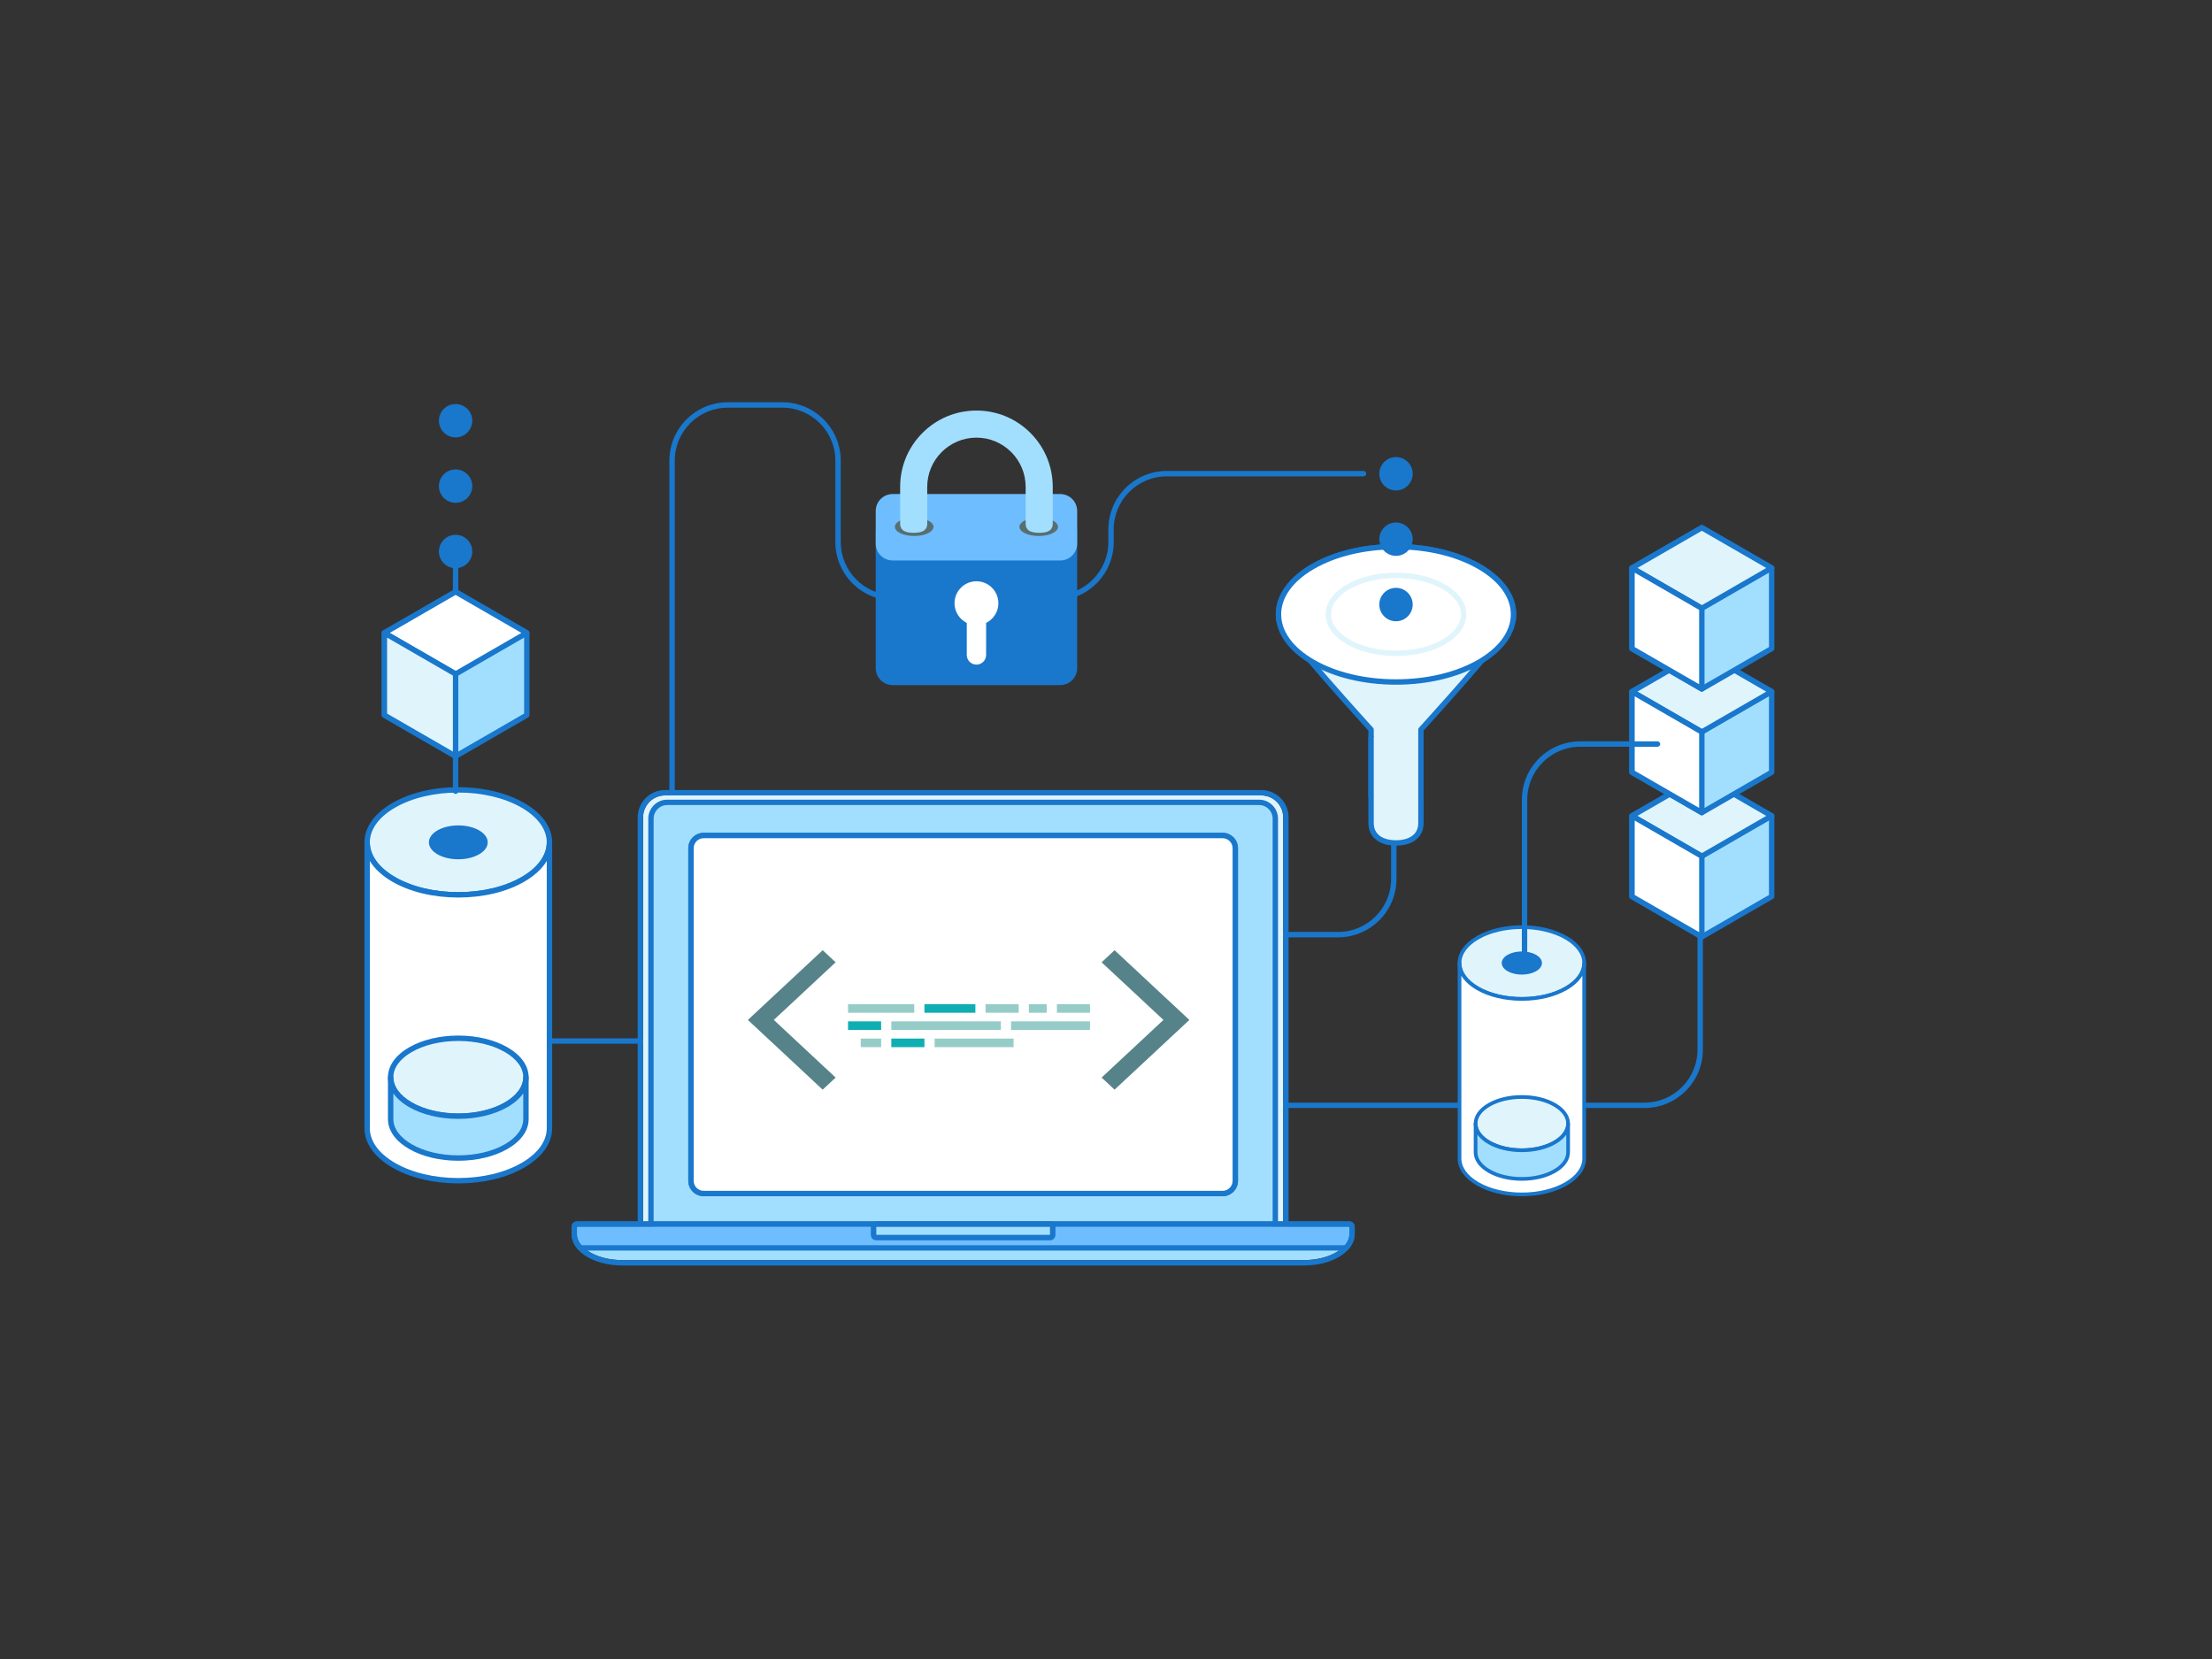 <?xml version="1.0" encoding="utf-8"?>
<!-- Generator: Adobe Illustrator 16.0.0, SVG Export Plug-In . SVG Version: 6.00 Build 0)  -->
<!DOCTYPE svg PUBLIC "-//W3C//DTD SVG 1.1//EN" "http://www.w3.org/Graphics/SVG/1.1/DTD/svg11.dtd">
<svg version="1.1" id="Layer_1" xmlns="http://www.w3.org/2000/svg" xmlns:xlink="http://www.w3.org/1999/xlink" x="0px" y="0px"
	 width="6000px" height="4500px" viewBox="0 0 6000 4500" enable-background="new 0 0 6000 4500" xml:space="preserve">
<rect x="0" y="0" width="6000" height="4500" fill="#333333" stroke="none"/>
<path fill="#1977CC" d="M1822.979,2831.105h-646.646c-4.042,0-7.318-3.276-7.318-7.318c0-4.043,3.276-7.318,7.318-7.318h639.327
	V1249.485c0-87.319,71.039-158.358,158.358-158.358h148.146c87.319,0,158.359,71.039,158.359,158.358v220.932
	c0,79.249,64.475,143.722,143.723,143.722h438.374c79.249,0,143.724-64.474,143.724-143.722v-34.571
	c0-87.318,71.04-158.358,158.358-158.358h533.877c4.041,0,7.318,3.275,7.318,7.317s-3.277,7.318-7.318,7.318h-533.875
	c-79.25,0-143.725,64.474-143.725,143.723v34.571c0,87.319-71.04,158.359-158.358,158.359h-438.374
	c-87.319,0-158.358-71.04-158.358-158.359v-220.932c0-79.249-64.474-143.724-143.723-143.724h-148.146
	c-79.248,0-143.723,64.475-143.723,143.724v1574.302C1830.298,2827.829,1827.021,2831.105,1822.979,2831.105z"/>
<path fill="#1977CC" d="M3629.562,2542.547h-384.605c-4.043,0-7.318-3.275-7.318-7.318c0-4.042,3.275-7.317,7.318-7.317h384.605
	c79.25,0,143.725-64.474,143.725-143.724v-155.553c0-4.042,3.275-7.318,7.316-7.318c4.043,0,7.318,3.276,7.318,7.318v155.553
	C3787.922,2471.507,3716.883,2542.547,3629.562,2542.547z"/>
<path fill="#1977CC" d="M4619.037,1468.67v1378.414c-0.002,87.319-71.043,158.359-158.361,158.359H3353.164
	c-4.041,0-7.318-3.276-7.318-7.318s3.277-7.318,7.318-7.318h1107.512c79.248,0,143.723-64.474,143.723-143.723V1468.67"/>
<g>
	<g>
		<ellipse fill="#E0F4FC" cx="1243.136" cy="2284.84" rx="247.261" ry="142.391"/>
		<path fill="#1977CC" d="M1243.135,2434.548c-67.307,0-130.697-15.158-178.492-42.682c-49.064-28.255-76.087-66.266-76.087-107.027
			s27.021-78.771,76.087-107.027c47.795-27.523,111.186-42.682,178.492-42.682c67.308,0,130.697,15.158,178.492,42.682
			c49.064,28.255,76.087,66.266,76.087,107.027s-27.021,78.771-76.087,107.027
			C1373.833,2419.391,1310.443,2434.548,1243.135,2434.548z M1243.135,2149.767c-64.784,0-125.58,14.465-171.188,40.729
			c-44.338,25.533-68.756,59.038-68.756,94.344s24.418,68.811,68.756,94.344c45.607,26.265,106.403,40.729,171.188,40.729
			s125.58-14.465,171.188-40.729c44.337-25.533,68.755-59.038,68.755-94.344s-24.418-68.811-68.755-94.344
			C1368.716,2164.232,1307.92,2149.767,1243.135,2149.767z"/>
	</g>
	<g>
		<path fill="#FFFFFF" d="M1243.135,2427.23c136.56,0,247.261-63.75,247.261-142.391l0,0v775.451
			c0,78.641-110.702,142.391-247.261,142.391c-136.558,0-247.261-63.75-247.261-142.391l0,0v-775.449
			C995.877,2363.482,1106.579,2427.23,1243.135,2427.23z"/>
		<path fill="#1977CC" d="M1243.136,3210c-67.308,0-130.697-15.158-178.492-42.682c-49.064-28.257-76.087-66.267-76.087-107.027
			v-775.449l0,0l0,0c0-4.042,3.276-7.318,7.318-7.318s7.317,3.276,7.317,7.318c0.001,35.305,24.419,68.811,68.757,94.342
			c45.607,26.265,106.402,40.729,171.187,40.729s125.58-14.465,171.188-40.729c44.337-25.532,68.755-59.038,68.755-94.344
			c0-4.042,3.275-7.318,7.317-7.318s7.318,3.276,7.318,7.318l0,0c0,0.104,0,0.208,0,0.312v775.14
			c0,40.762-27.021,78.771-76.087,107.026C1373.833,3194.842,1310.444,3210,1243.136,3210z M1003.193,2335.411v724.88
			c0,35.306,24.418,68.812,68.757,94.344c45.607,26.266,106.402,40.729,171.188,40.729s125.58-14.464,171.188-40.729
			c44.337-25.531,68.755-59.038,68.755-94.344V2335.41c-12.727,21.118-33.518,40.37-61.451,56.457
			c-47.795,27.523-111.186,42.682-178.492,42.682s-130.696-15.156-178.49-42.681
			C1036.708,2375.779,1015.918,2356.531,1003.193,2335.411z"/>
	</g>
	<g>
		<g>
			<ellipse fill="#E0F4FC" cx="1243.136" cy="2921.929" rx="183.499" ry="105.672"/>
			<path fill="#1977CC" d="M1243.135,3034.919c-50.276,0-97.653-11.339-133.405-31.928c-37.021-21.32-57.412-50.108-57.412-81.062
				s20.39-59.743,57.412-81.062c35.751-20.589,83.129-31.929,133.405-31.929s97.654,11.34,133.405,31.929
				c37.021,21.319,57.412,50.108,57.412,81.062s-20.39,59.742-57.412,81.062C1340.79,3023.58,1293.412,3034.919,1243.135,3034.919z
				 M1243.135,2823.574c-47.752,0-92.536,10.645-126.101,29.975c-32.294,18.598-50.08,42.883-50.08,68.38
				c0,25.498,17.786,49.782,50.08,68.38c33.564,19.329,78.349,29.975,126.101,29.975s92.536-10.646,126.103-29.975
				c32.294-18.598,50.079-42.882,50.079-68.38c0-25.497-17.785-49.782-50.079-68.38
				C1335.672,2834.219,1290.888,2823.574,1243.135,2823.574z"/>
		</g>
		<g>
			<path fill="#A2DFFF" d="M1243.136,3027.601c101.343,0,183.499-47.312,183.499-105.672l0,0v113.562
				c0,58.361-82.155,105.672-183.499,105.672s-183.499-47.311-183.499-105.672l0,0v-113.562
				C1059.638,2980.291,1141.793,3027.601,1243.136,3027.601z"/>
			<path fill="#1977CC" d="M1243.136,3148.482c-50.276,0-97.654-11.34-133.405-31.928c-37.021-21.32-57.411-50.108-57.411-81.062
				V2921.93c0-4.042,3.275-7.318,7.317-7.318s7.318,3.276,7.318,7.318c0.001,25.497,17.787,49.781,50.081,68.379
				c33.564,19.329,78.348,29.975,126.1,29.975s92.536-10.646,126.102-29.976c32.295-18.597,50.08-42.881,50.08-68.379
				c0-4.042,3.276-7.317,7.318-7.317s7.318,3.275,7.318,7.317l0,0c0,0.089,0,0.175,0,0.265v113.299
				c0,30.954-20.39,59.742-57.412,81.062C1340.791,3137.143,1293.413,3148.482,1243.136,3148.482z M1066.956,2965.809v69.684
				c0,25.498,17.786,49.781,50.08,68.38c33.564,19.329,78.349,29.974,126.102,29.974s92.537-10.645,126.103-29.974
				c32.294-18.599,50.079-42.882,50.079-68.38v-69.684c-9.728,13.836-24.145,26.454-42.775,37.184
				c-35.752,20.589-83.129,31.928-133.405,31.928c-50.275,0-97.652-11.339-133.404-31.927
				C1091.1,2992.263,1076.683,2979.645,1066.956,2965.809z"/>
		</g>
	</g>
	<ellipse fill="#1977CC" cx="1243.136" cy="2284.84" rx="79.756" ry="45.93"/>
</g>
<g>
	<g>
		<ellipse fill="#E0F4FC" cx="4127.975" cy="2612.181" rx="169.074" ry="97.365"/>
		<path fill="#1977CC" d="M4127.973,2714.55c-46.023,0-89.369-10.365-122.051-29.186c-33.549-19.32-52.027-45.312-52.027-73.184
			s18.477-53.862,52.027-73.185c32.682-18.819,76.027-29.185,122.051-29.185c46.025,0,89.369,10.365,122.051,29.185
			c33.551,19.32,52.027,45.312,52.027,73.185s-18.477,53.862-52.027,73.184C4217.344,2704.186,4173.998,2714.55,4127.973,2714.55z
			 M4127.973,2519.819c-44.299,0-85.869,9.892-117.055,27.851c-30.318,17.459-47.016,40.37-47.016,64.512
			s16.697,47.052,47.016,64.511c31.186,17.96,72.756,27.851,117.055,27.851s85.871-9.891,117.057-27.851
			c30.318-17.459,47.014-40.369,47.014-64.511s-16.695-47.053-47.014-64.512C4213.844,2529.711,4172.273,2519.819,4127.973,2519.819
			z"/>
	</g>
	<g>
		<path fill="#FFFFFF" d="M4127.973,2709.546c93.379,0,169.074-43.591,169.074-97.364l0,0v530.244
			c0,53.773-75.695,97.365-169.074,97.365c-93.375,0-169.074-43.592-169.074-97.365l0,0v-530.243
			C3958.9,2665.956,4034.598,2709.546,4127.973,2709.546z"/>
		<path fill="#1977CC" d="M4127.975,3244.795c-46.025,0-89.369-10.365-122.051-29.185c-33.551-19.322-52.027-45.312-52.027-73.185
			v-530.243l0,0l0,0c0-2.764,2.24-5.004,5.004-5.004s5.004,2.24,5.004,5.004c0,24.141,16.697,47.052,47.014,64.51
			c31.186,17.96,72.758,27.85,117.057,27.85s85.869-9.891,117.057-27.851c30.316-17.458,47.014-40.369,47.014-64.511
			c0-2.764,2.24-5.004,5.004-5.004s5.004,2.24,5.004,5.004l0,0c0,0.071,0,0.143,0,0.213v530.032
			c0,27.872-18.477,53.861-52.027,73.183C4217.344,3234.43,4173.998,3244.795,4127.975,3244.795z M3963.904,2646.762v495.664
			c0,24.142,16.695,47.054,47.014,64.512c31.186,17.96,72.758,27.85,117.057,27.85s85.871-9.89,117.057-27.85
			c30.316-17.458,47.014-40.37,47.014-64.512v-495.665c-8.701,14.44-22.918,27.604-42.02,38.604
			c-32.682,18.82-76.027,29.186-122.051,29.186s-89.369-10.364-122.049-29.185
			C3986.82,2674.364,3972.605,2661.203,3963.904,2646.762z"/>
	</g>
	<g>
		<g>
			<ellipse fill="#E0F4FC" cx="4127.975" cy="3047.816" rx="125.475" ry="72.257"/>
			<path fill="#1977CC" d="M4127.973,3125.077c-34.377,0-66.773-7.754-91.221-21.832c-25.314-14.579-39.258-34.264-39.258-55.43
				s13.943-40.852,39.258-55.43c24.447-14.078,56.844-21.833,91.221-21.833c34.379,0,66.775,7.755,91.223,21.833
				c25.314,14.578,39.256,34.264,39.256,55.43s-13.941,40.851-39.256,55.43C4194.748,3117.323,4162.352,3125.077,4127.973,3125.077z
				 M4127.973,2980.562c-32.652,0-63.275,7.278-86.225,20.496c-22.084,12.717-34.244,29.323-34.244,46.758
				c0,17.436,12.16,34.04,34.244,46.757c22.949,13.218,53.572,20.497,86.225,20.497s63.275-7.279,86.229-20.497
				c22.082-12.717,34.244-29.321,34.244-46.757c0-17.435-12.162-34.041-34.244-46.758
				C4191.25,2987.84,4160.627,2980.562,4127.973,2980.562z"/>
		</g>
		<g>
			<path fill="#A2DFFF" d="M4127.975,3120.072c69.297,0,125.475-32.351,125.475-72.257l0,0v77.652
				c0,39.906-56.178,72.257-125.475,72.257c-69.299,0-125.475-32.351-125.475-72.257l0,0v-77.652
				C4002.5,3087.723,4058.678,3120.072,4127.975,3120.072z"/>
			<path fill="#1977CC" d="M4127.975,3202.73c-34.379,0-66.775-7.754-91.221-21.832c-25.316-14.578-39.258-34.264-39.258-55.43
				v-77.652c0-2.765,2.24-5.005,5.004-5.005s5.004,2.24,5.004,5.005c0,17.435,12.162,34.039,34.244,46.756
				c22.951,13.218,53.574,20.497,86.227,20.497s63.275-7.279,86.227-20.497c22.082-12.717,34.244-29.321,34.244-46.757
				c0-2.764,2.24-5.004,5.004-5.004s5.004,2.24,5.004,5.004l0,0c0,0.061,0,0.119,0,0.181v77.473
				c0,21.166-13.941,40.852-39.258,55.43C4194.748,3194.977,4162.352,3202.73,4127.975,3202.73z M4007.504,3077.82v47.648
				c0,17.436,12.162,34.04,34.244,46.758c22.951,13.217,53.574,20.495,86.227,20.495s63.275-7.278,86.229-20.495
				c22.082-12.718,34.242-29.322,34.242-46.758v-47.648c-6.65,9.461-16.51,18.089-29.248,25.426
				c-24.447,14.078-56.844,21.831-91.223,21.831c-34.377,0-66.773-7.753-91.219-21.831
				C4024.014,3095.909,4014.156,3087.281,4007.504,3077.82z"/>
		</g>
	</g>
	<ellipse fill="#1977CC" cx="4127.975" cy="2612.182" rx="54.535" ry="31.406"/>
</g>
<g>
	<g>
		<g>
			<path fill="#E0F4FC" d="M3467.844,1666.328c0-101.384,142.719-183.572,318.773-183.572c176.053,0,318.77,82.188,318.77,183.572
				c0,4.121-0.26,8.206-0.725,12.259h0.725l-0.914,1.722c-3.633,27.789-250.227,298.682-250.227,298.682v182.354h-135.264V1978.99
				c0,0-246.594-270.893-250.227-298.682l-0.914-1.722h0.725C3468.104,1674.534,3467.844,1670.449,3467.844,1666.328z"/>
			<path fill="#1977CC" d="M3854.246,2168.662h-135.262c-4.043,0-7.318-3.275-7.318-7.318v-179.524
				c-10.889-11.993-66.562-73.44-121.947-136.938c-116.748-133.843-126.574-155.169-127.996-162.215l-0.344-0.648
				c-0.979-1.845-1.113-3.998-0.416-5.922c-0.291-3.331-0.439-6.604-0.439-9.768c0-26.374,8.906-51.872,26.471-75.787
				c16.66-22.683,40.402-42.991,70.562-60.359c61.301-35.303,142.648-54.743,229.059-54.743s167.758,19.44,229.059,54.743
				c30.16,17.368,53.9,37.677,70.561,60.359c17.564,23.915,26.473,49.413,26.473,75.787c0,3.164-0.148,6.438-0.439,9.768
				c0.697,1.924,0.562,4.077-0.416,5.922l-0.344,0.648c-1.422,7.046-11.248,28.372-127.996,162.215
				c-55.387,63.497-111.061,124.944-121.947,136.938v179.524C3861.566,2165.385,3858.289,2168.662,3854.246,2168.662z
				 M3726.303,2154.025h120.625V1978.99c0-1.822,0.68-3.579,1.906-4.926c0.611-0.672,61.77-67.89,122.832-137.869
				c113.51-130.084,124.803-152.974,125.561-156.891c0.029-0.228,0.068-0.449,0.119-0.667c-0.002-0.293,0.014-0.589,0.047-0.884
				c0.449-3.926,0.678-7.77,0.678-11.427c0-46.307-31.855-90.152-89.701-123.463c-59.115-34.043-137.867-52.791-221.754-52.791
				c-83.885,0-162.639,18.748-221.754,52.791c-57.844,33.311-89.699,77.156-89.699,123.463c0,3.657,0.229,7.501,0.678,11.427
				c0.033,0.3,0.049,0.6,0.047,0.898c0.055,0.232,0.098,0.469,0.127,0.707c0.75,3.861,12.043,26.75,125.553,156.834
				c61.062,69.98,122.221,137.198,122.832,137.869c1.227,1.348,1.906,3.104,1.906,4.927v175.036H3726.303z"/>
		</g>
		<g>
			<ellipse fill="#FFFFFF" cx="3786.617" cy="1666.328" rx="318.771" ry="183.572"/>
			<path fill="#1977CC" d="M3786.617,1857.218c-86.41,0-167.758-19.44-229.059-54.743c-30.162-17.369-53.902-37.677-70.562-60.359
				c-17.564-23.915-26.471-49.413-26.471-75.787s8.906-51.872,26.471-75.787c16.66-22.683,40.4-42.991,70.562-60.36
				c61.301-35.302,142.648-54.743,229.059-54.743s167.756,19.441,229.057,54.743c30.162,17.369,53.902,37.678,70.562,60.36
				c17.564,23.915,26.471,49.413,26.471,75.787s-8.904,51.872-26.471,75.787c-16.66,22.683-40.4,42.99-70.562,60.359
				C3954.373,1837.777,3873.025,1857.218,3786.617,1857.218z M3786.617,1490.074c-83.887,0-162.641,18.749-221.754,52.791
				c-57.846,33.311-89.701,77.158-89.701,123.463s31.855,90.152,89.701,123.463c59.113,34.043,137.867,52.791,221.754,52.791
				c83.885,0,162.639-18.748,221.754-52.791c57.844-33.311,89.699-77.157,89.699-123.463c0-46.307-31.855-90.153-89.699-123.463
				C3949.256,1508.823,3870.502,1490.074,3786.617,1490.074z"/>
		</g>
		<path fill="#E0F4FC" d="M3786.617,1779.34c-50.287,0-97.674-11.341-133.434-31.933c-37.029-21.325-57.424-50.119-57.424-81.079
			s20.395-59.754,57.424-81.079c35.76-20.592,83.146-31.933,133.434-31.933c50.285,0,97.672,11.341,133.432,31.933
			c37.029,21.325,57.424,50.119,57.424,81.079s-20.395,59.754-57.424,81.079C3884.289,1768,3836.902,1779.34,3786.617,1779.34z
			 M3786.617,1567.952c-47.764,0-92.557,10.646-126.129,29.98c-32.303,18.603-50.092,42.893-50.092,68.396
			s17.789,49.793,50.092,68.395c33.572,19.333,78.365,29.981,126.129,29.981c47.762,0,92.555-10.647,126.127-29.981
			c32.303-18.602,50.092-42.891,50.092-68.395s-17.789-49.794-50.092-68.396C3879.172,1578.6,3834.379,1567.952,3786.617,1567.952z"
			/>
	</g>
	<g>
		<path fill="#E0F4FC" d="M3718.984,1998.964v233.407c0,37.354,30.281,54.104,67.633,54.104s67.631-16.75,67.631-54.104v-233.407"/>
		<path fill="#1977CC" d="M3786.617,2293.794c-46.23,0-74.949-23.536-74.949-61.423v-233.407c0-4.042,3.275-7.318,7.318-7.318
			c4.041,0,7.316,3.276,7.316,7.318v233.407c0,15.253,5.646,27.072,16.781,35.131c10.537,7.625,25.59,11.655,43.531,11.655
			s32.996-4.03,43.533-11.655c11.135-8.059,16.779-19.878,16.779-35.131v-233.407c0-4.042,3.277-7.318,7.318-7.318
			c4.043,0,7.318,3.276,7.318,7.318v233.407C3861.566,2270.258,3832.846,2293.794,3786.617,2293.794z"/>
	</g>
</g>
<g>
	<g>
		<g>
			<polygon fill="#A2DFFF" points="4805.586,2213.075 4616.166,2103.713 4426.744,2213.075 4426.744,2431.8 4616.166,2541.162 
				4805.586,2431.8 			"/>
			<path fill="#1977CC" d="M4616.166,2548.48c-1.266,0-2.527-0.327-3.66-0.98l-189.42-109.362c-2.266-1.308-3.66-3.724-3.66-6.338
				v-218.725c0-2.614,1.396-5.03,3.66-6.337l189.42-109.362c2.264-1.308,5.055-1.308,7.318,0l189.42,109.362
				c2.266,1.307,3.66,3.723,3.66,6.337V2431.8c0,2.614-1.396,5.03-3.66,6.338L4619.826,2547.5
				C4618.693,2548.153,4617.43,2548.48,4616.166,2548.48z M4434.062,2427.575l182.104,105.137l182.104-105.137v-210.274
				l-182.104-105.138l-182.104,105.138V2427.575z"/>
		</g>
		<g>
			<polygon fill="#E0F4FC" points="4805.586,2213.075 4616.166,2322.438 4426.744,2213.075 4616.166,2103.713 			"/>
			<path fill="#1977CC" d="M4616.166,2329.756c-1.266,0-2.527-0.326-3.66-0.979l-189.42-109.363c-2.266-1.307-3.66-3.723-3.66-6.337
				s1.396-5.03,3.66-6.337l189.42-109.362c2.264-1.308,5.055-1.308,7.318,0l189.42,109.362c2.266,1.307,3.66,3.723,3.66,6.337
				s-1.396,5.03-3.66,6.337l-189.42,109.363C4618.693,2329.429,4617.43,2329.756,4616.166,2329.756z M4441.381,2213.075
				l174.785,100.912l174.785-100.912l-174.785-100.912L4441.381,2213.075z"/>
		</g>
		<g>
			<polygon fill="#FFFFFF" points="4426.744,2213.075 4616.166,2322.438 4616.166,2541.162 4426.744,2431.8 			"/>
			<path fill="#1977CC" d="M4616.166,2548.48c-1.266,0-2.527-0.327-3.66-0.98l-189.42-109.362c-2.266-1.308-3.66-3.724-3.66-6.338
				v-218.725c0-2.614,1.396-5.03,3.66-6.337c2.264-1.309,5.053-1.309,7.316,0l189.422,109.361c2.264,1.309,3.658,3.725,3.658,6.338
				v218.726c0,2.614-1.395,5.03-3.658,6.338C4618.693,2548.153,4617.43,2548.48,4616.166,2548.48z M4434.062,2427.575
				l174.785,100.912v-201.825l-174.785-100.912V2427.575z"/>
		</g>
	</g>
	<g>
		<g>
			<polygon fill="#A2DFFF" points="4805.586,1876.046 4616.166,1766.684 4426.744,1876.046 4426.744,2094.771 4616.166,2204.133 
				4805.586,2094.771 			"/>
			<path fill="#1977CC" d="M4616.166,2211.451c-1.266,0-2.527-0.327-3.66-0.981l-189.42-109.362c-2.266-1.307-3.66-3.723-3.66-6.336
				v-218.726c0-2.614,1.396-5.03,3.66-6.337l189.42-109.362c2.264-1.308,5.055-1.308,7.318,0l189.42,109.362
				c2.266,1.307,3.66,3.723,3.66,6.337v218.726c0,2.613-1.396,5.029-3.66,6.336l-189.42,109.362
				C4618.693,2211.124,4617.43,2211.451,4616.166,2211.451z M4434.062,2090.546l182.104,105.137l182.104-105.137v-210.274
				l-182.104-105.137l-182.104,105.137V2090.546z"/>
		</g>
		<g>
			<polygon fill="#E0F4FC" points="4805.586,1876.046 4616.166,1985.409 4426.744,1876.046 4616.166,1766.684 			"/>
			<path fill="#1977CC" d="M4616.166,1992.727c-1.266,0-2.527-0.326-3.66-0.979l-189.42-109.362c-2.266-1.307-3.66-3.723-3.66-6.337
				s1.396-5.03,3.66-6.337l189.42-109.362c2.264-1.308,5.055-1.308,7.318,0l189.42,109.362c2.266,1.307,3.66,3.723,3.66,6.337
				s-1.396,5.03-3.66,6.337l-189.42,109.362C4618.693,1992.4,4617.43,1992.727,4616.166,1992.727z M4441.381,1876.046
				l174.785,100.912l174.785-100.912l-174.785-100.912L4441.381,1876.046z"/>
		</g>
		<g>
			<polygon fill="#FFFFFF" points="4426.744,1876.046 4616.166,1985.409 4616.166,2204.133 4426.744,2094.771 			"/>
			<path fill="#1977CC" d="M4616.166,2211.451c-1.266,0-2.527-0.327-3.66-0.981l-189.42-109.362c-2.266-1.307-3.66-3.723-3.66-6.336
				v-218.726c0-2.614,1.396-5.03,3.66-6.337c2.264-1.308,5.055-1.308,7.316,0l189.422,109.362c2.264,1.307,3.658,3.723,3.658,6.337
				v218.724c0,2.614-1.395,5.03-3.658,6.337C4618.693,2211.124,4617.43,2211.451,4616.166,2211.451z M4434.062,2090.546
				l174.785,100.912v-201.824l-174.785-100.912V2090.546z"/>
		</g>
	</g>
	<g>
		<g>
			<polygon fill="#A2DFFF" points="4805.586,1540.655 4616.166,1431.292 4426.744,1540.655 4426.744,1759.379 4616.166,1868.742 
				4805.586,1759.379 			"/>
			<path fill="#1977CC" d="M4616.166,1876.061c-1.266,0-2.527-0.327-3.66-0.98l-189.42-109.362c-2.266-1.307-3.66-3.723-3.66-6.337
				v-218.725c0-2.614,1.396-5.03,3.66-6.337l189.42-109.362c2.264-1.308,5.055-1.308,7.318,0l189.42,109.362
				c2.266,1.307,3.66,3.723,3.66,6.337v218.725c0,2.614-1.396,5.03-3.66,6.337l-189.42,109.362
				C4618.693,1875.733,4617.43,1876.061,4616.166,1876.061z M4434.062,1755.154l182.104,105.137l182.104-105.137V1544.88
				l-182.104-105.137l-182.104,105.137V1755.154z"/>
		</g>
		<g>
			<polygon fill="#E0F4FC" points="4805.586,1540.655 4616.166,1650.017 4426.744,1540.655 4616.166,1431.292 			"/>
			<path fill="#1977CC" d="M4616.166,1657.335c-1.266,0-2.527-0.327-3.66-0.979l-189.42-109.362c-2.266-1.308-3.66-3.724-3.66-6.337
				c0-2.614,1.396-5.03,3.66-6.338l189.42-109.361c2.264-1.309,5.055-1.309,7.318,0l189.42,109.361
				c2.266,1.308,3.66,3.724,3.66,6.338c0,2.613-1.396,5.029-3.66,6.337l-189.42,109.362
				C4618.693,1657.008,4617.43,1657.335,4616.166,1657.335z M4441.381,1540.655l174.785,100.912l174.785-100.912l-174.785-100.912
				L4441.381,1540.655z"/>
		</g>
		<g>
			<polygon fill="#FFFFFF" points="4426.744,1540.655 4616.166,1650.017 4616.166,1868.742 4426.744,1759.379 			"/>
			<path fill="#1977CC" d="M4616.166,1876.061c-1.266,0-2.527-0.327-3.66-0.98l-189.42-109.362c-2.266-1.307-3.66-3.723-3.66-6.337
				v-218.725c0-2.614,1.396-5.03,3.66-6.337c2.264-1.309,5.055-1.309,7.316,0l189.422,109.361c2.264,1.308,3.658,3.724,3.658,6.337
				v218.726c0,2.614-1.395,5.03-3.658,6.337C4618.693,1875.733,4617.43,1876.061,4616.166,1876.061z M4434.062,1755.154
				l174.785,100.912v-201.824l-174.785-100.912V1755.154z"/>
		</g>
	</g>
</g>
<g>
	<g>
		<circle fill="#1977CC" cx="3786.617" cy="1285.106" r="45.284"/>
		<circle fill="#1977CC" cx="3786.617" cy="1462.47" r="45.284"/>
		<circle fill="#1977CC" cx="3786.617" cy="1639.833" r="45.284"/>
	</g>
</g>
<g>
	<path fill="#1977CC" d="M1235.818,1504.092c4.042,0,7.318,3.276,7.318,7.318v634.808c0,4.041-3.276,7.318-7.318,7.318
		s-7.318-3.275-7.318-7.318v-634.808C1228.5,1507.369,1231.776,1504.092,1235.818,1504.092z"/>
	<g>
		<g>
			<circle fill="#1977CC" cx="1235.817" cy="1495.936" r="45.284"/>
			<circle fill="#1977CC" cx="1235.817" cy="1318.572" r="45.284"/>
			<circle fill="#1977CC" cx="1235.817" cy="1141.21" r="45.284"/>
		</g>
	</g>
</g>
<g>
	<g>
		<path fill="#E0F4FC" d="M3480.613,3327.551v-210.504v-781.131v-118.923c0-32.841-26.621-59.459-59.463-59.459H1803.82
			c-32.841,0-59.461,26.618-59.461,59.459v118.923v781.131v210.504H3480.613L3480.613,3327.551z"/>
		<path fill="#1977CC" d="M3421.15,2157.534c32.842,0,59.461,26.618,59.461,59.459v118.923v781.131v210.504H1744.359v-210.504
			v-781.131v-118.923c0-32.841,26.621-59.459,59.462-59.459H3421.15 M3421.15,2142.874H1803.82c-40.87,0-74.122,33.25-74.122,74.119
			v118.923v781.131v210.504c0,8.097,6.564,14.66,14.661,14.66h1736.254c8.096,0,14.658-6.563,14.658-14.66v-210.504v-781.131
			v-118.923C3495.271,2176.124,3462.021,2142.874,3421.15,2142.874L3421.15,2142.874z"/>
	</g>
	<g>
		<path fill="#A2DFFF" d="M3451.891,3343.084v-234.863v-752.016v-135.674c0-20.328-16.479-36.809-36.807-36.809H1809.887
			c-20.328,0-36.807,16.479-36.807,36.809v135.674v752.016v234.863H3451.891L3451.891,3343.084z"/>
		<path fill="#1977CC" d="M3415.084,2183.725c20.328,0,36.807,16.479,36.807,36.808v135.674v752.017v234.862H1773.079v-234.862
			v-752.017v-135.674c0-20.328,16.479-36.809,36.808-36.809L3415.084,2183.725 M3415.084,2169.062H1809.887
			c-28.379,0-51.468,23.088-51.468,51.469v135.674v752.016v234.863c0,8.098,6.563,14.66,14.66,14.66h1678.812
			c8.098,0,14.66-6.562,14.66-14.66v-234.863v-752.016v-135.674C3466.551,2192.15,3443.463,2169.062,3415.084,2169.062
			L3415.084,2169.062z"/>
	</g>
	<g>
		<path fill="#A2DFFF" d="M3537.133,3417.945H1687.835c-67.853,0-122.842-31.858-122.842-71.165v-19.229h2094.983v19.229
			C3659.979,3386.087,3604.986,3417.945,3537.133,3417.945z"/>
		<path fill="#1977CC" d="M3659.979,3327.551v19.229c0,39.307-54.992,71.165-122.846,71.165H1687.836
			c-67.853,0-122.843-31.858-122.843-71.165v-19.229H3659.979 M3659.979,3312.891H1564.993c-8.098,0-14.66,6.563-14.66,14.66v19.229
			c0,12.78,4.195,25.01,12.472,36.346c7.396,10.129,17.762,19.101,30.816,26.661c25.397,14.715,58.856,22.818,94.214,22.818
			h1849.296c35.357,0,68.816-8.104,94.217-22.817c13.055-7.562,23.424-16.533,30.816-26.662
			c8.275-11.336,12.473-23.563,12.473-36.346v-19.229C3674.639,3319.454,3668.076,3312.891,3659.979,3312.891L3659.979,3312.891z"/>
	</g>
	<g>
		<path fill="#6EBDFF" d="M1564.993,3346.78c0,11.009,4.314,21.433,12.017,30.735h2070.951c7.701-9.304,12.018-19.728,12.018-30.735
			v-19.229H1564.993V3346.78z"/>
		<path fill="#1977CC" d="M3659.979,3327.551v19.229c0,11.009-4.316,21.433-12.018,30.735H1577.01
			c-7.701-9.304-12.017-19.728-12.017-30.735v-19.229H3659.979 M3659.979,3312.891H1564.993c-8.098,0-14.66,6.563-14.66,14.66
			v19.229c0,14.064,5.318,27.926,15.383,40.084c2.785,3.364,6.925,5.312,11.293,5.312h2070.95c4.367,0,8.508-1.947,11.293-5.312
			c10.064-12.158,15.385-26.02,15.385-40.084v-19.229C3674.639,3319.454,3668.076,3312.891,3659.979,3312.891L3659.979,3312.891z"/>
	</g>
	<g>
		<rect x="2376.765" y="3327.551" fill="#A2DFFF" width="471.441" height="22.123"/>
		<path fill="#1977CC" d="M2848.206,3327.551v22.123h-471.441v-22.123H2848.206 M2848.206,3312.891h-471.441
			c-8.097,0-14.66,6.563-14.66,14.66v22.123c0,8.098,6.563,14.66,14.66,14.66h471.441c8.097,0,14.66-6.562,14.66-14.66v-22.123
			C2862.866,3319.454,2856.303,3312.891,2848.206,3312.891L2848.206,3312.891z"/>
	</g>
	<g>
		<g>
			<path fill="#FFFFFF" d="M3316.178,2266.281H1908.793c-19.068,0-34.525,15.455-34.525,34.522v902.109
				c0,19.068,15.457,34.522,34.525,34.522h1407.385c19.068,0,34.525-15.455,34.525-34.522v-902.108
				C3350.703,2281.736,3335.246,2266.281,3316.178,2266.281z"/>
			<path fill="#1977CC" d="M3316.178,3244.756H1908.793c-23.072,0-41.843-18.771-41.843-41.842v-902.109
				c0-23.07,18.771-41.842,41.843-41.842h1407.385c23.072,0,41.844,18.771,41.844,41.842v902.109
				C3358.021,3225.985,3339.25,3244.756,3316.178,3244.756z M1908.793,2273.6c-15.002,0-27.207,12.205-27.207,27.205v902.109
				c0,15.001,12.205,27.205,27.207,27.205h1407.385c15.002,0,27.207-12.204,27.207-27.205v-902.109
				c0-15-12.205-27.205-27.207-27.205H1908.793z"/>
		</g>
		<g>
			<path fill="#FFFFFF" d="M3316.178,2266.281H1908.793c-19.068,0-34.525,15.455-34.525,34.522v902.109
				c0,19.068,15.457,34.522,34.525,34.522h1407.385c19.068,0,34.525-15.455,34.525-34.522v-902.108
				C3350.703,2281.736,3335.246,2266.281,3316.178,2266.281z"/>
			<path fill="#1977CC" d="M3316.178,3244.756H1908.793c-23.072,0-41.843-18.771-41.843-41.842v-902.109
				c0-23.07,18.771-41.842,41.843-41.842h1407.385c23.072,0,41.844,18.771,41.844,41.842v902.109
				C3358.021,3225.985,3339.25,3244.756,3316.178,3244.756z M1908.793,2273.6c-15.002,0-27.207,12.205-27.207,27.205v902.109
				c0,15.001,12.205,27.205,27.207,27.205h1407.385c15.002,0,27.207-12.204,27.207-27.205v-902.109
				c0-15-12.205-27.205-27.207-27.205H1908.793z"/>
		</g>
	</g>
	<g>
		<g>
			<g>
				<g>
					<rect x="2300.249" y="2723.752" fill="#96CCC8" width="179.634" height="23.33"/>
					<rect x="2417.7" y="2770.411" fill="#96CCC8" width="297.088" height="23.327"/>
					<rect x="2507.52" y="2723.752" fill="#0FAEB2" width="138.181" height="23.33"/>
					<rect x="2300.249" y="2770.411" fill="#0FAEB2" width="89.816" height="23.327"/>
					<rect x="2334.794" y="2817.068" fill="#96CCC8" width="55.271" height="23.329"/>
					<rect x="2535.155" y="2817.068" fill="#96CCC8" width="214.178" height="23.329"/>
					<rect x="2417.7" y="2817.068" fill="#0FAEB2" width="89.819" height="23.329"/>
					<rect x="2673.336" y="2723.752" fill="#96CCC8" width="89.817" height="23.33"/>
					<rect x="2866.784" y="2723.752" fill="#96CCC8" width="89.82" height="23.33"/>
					<rect x="2790.789" y="2723.752" fill="#96CCC8" width="48.362" height="23.33"/>
					<rect x="2742.425" y="2770.411" fill="#96CCC8" width="214.181" height="23.327"/>
				</g>
				<g>
					<polygon fill="#568389" points="2231.479,2577.423 2028.593,2766.546 2231.479,2955.671 2266.663,2922.874 2098.958,2766.546 
						2266.663,2610.219 					"/>
					<polygon fill="#568389" points="2988.097,2610.219 3155.801,2766.546 2988.097,2922.874 3023.278,2955.671 3226.168,2766.546 
						3023.278,2577.423 					"/>
				</g>
			</g>
		</g>
	</g>
</g>
<g>
	<g>
		<polygon fill="#A2DFFF" points="1428.979,1716.733 1235.817,1605.212 1042.657,1716.733 1042.657,1939.775 1235.817,2051.296 
			1428.979,1939.775 		"/>
		<path fill="#1977CC" d="M1235.817,2058.614c-1.264,0-2.526-0.327-3.658-0.98l-193.16-111.521
			c-2.265-1.308-3.659-3.724-3.659-6.337v-223.042c0-2.615,1.395-5.03,3.659-6.338l193.16-111.521c2.265-1.308,5.054-1.308,7.317,0
			l193.161,111.521c2.264,1.309,3.659,3.724,3.659,6.339v223.042c0,2.614-1.396,5.029-3.659,6.337l-193.161,111.521
			C1238.345,2058.288,1237.082,2058.614,1235.817,2058.614z M1049.976,1935.55l185.842,107.296l185.844-107.296v-214.592
			l-185.844-107.296l-185.842,107.296V1935.55z"/>
	</g>
	<g>
		<polygon fill="#FFFFFF" points="1428.979,1716.733 1235.817,1828.254 1042.657,1716.733 1235.817,1605.212 		"/>
		<path fill="#1977CC" d="M1235.817,1835.572c-1.264,0-2.526-0.327-3.658-0.98l-193.16-111.521
			c-2.265-1.308-3.659-3.724-3.659-6.337c0-2.614,1.395-5.03,3.659-6.338l193.16-111.521c2.265-1.308,5.054-1.308,7.317,0
			l193.161,111.521c2.264,1.308,3.659,3.724,3.659,6.338s-1.396,5.029-3.659,6.337l-193.161,111.521
			C1238.345,1835.245,1237.081,1835.572,1235.817,1835.572z M1057.294,1716.733l178.523,103.07l178.524-103.07l-178.524-103.071
			L1057.294,1716.733z"/>
	</g>
	<g>
		<polygon fill="#E0F4FC" points="1042.657,1716.733 1235.817,1828.254 1235.817,2051.296 1042.657,1939.775 		"/>
		<path fill="#1977CC" d="M1235.817,2058.614c-1.264,0-2.526-0.327-3.658-0.98l-193.16-111.521
			c-2.265-1.308-3.659-3.724-3.659-6.337v-223.042c0-2.614,1.395-5.03,3.659-6.338s5.054-1.308,7.317,0l193.16,111.521
			c2.265,1.307,3.659,3.723,3.659,6.337v223.042c0,2.614-1.395,5.03-3.659,6.337
			C1238.345,2058.288,1237.082,2058.614,1235.817,2058.614z M1049.976,1935.55l178.524,103.071v-206.142l-178.524-103.071V1935.55z"
			/>
	</g>
</g>
<path fill="#1977CC" d="M4135.291,2634.85c-4.041,0-7.318-3.275-7.318-7.317v-458.265c0-87.318,71.039-158.358,158.359-158.358
	h209.658c4.041,0,7.316,3.276,7.316,7.318s-3.275,7.317-7.316,7.317h-209.658c-79.25,0-143.723,64.475-143.723,143.724v458.264
	C4142.611,2631.573,4139.334,2634.85,4135.291,2634.85z"/>
<circle fill="#E0F4FC" cx="2687.597" cy="1616.816" r="137.915"/>
<g>
	<path fill="#1977CC" d="M2875.903,1395.564h-454.609c-25.354,0-45.906,20.557-45.906,45.905v370.95
		c0,25.354,20.553,45.902,45.906,45.902h454.607c25.354,0,45.904-20.549,45.904-45.902v-370.95
		C2921.807,1416.121,2901.255,1395.564,2875.903,1395.564z"/>
	<path fill="#6EBDFF" d="M2875.903,1340.074h-454.609c-25.354,0-45.906,20.553-45.906,45.904v88.451
		c0,25.353,20.553,45.905,45.906,45.905h454.607c25.354,0,45.904-20.553,45.904-45.905v-88.451
		C2921.807,1360.626,2901.255,1340.074,2875.903,1340.074z"/>
	<g>
		<path fill="#FFFFFF" d="M2648.597,1576.666c-32.845,0-59.473,26.628-59.473,59.473c0,32.843,26.628,59.471,59.473,59.471
			s59.472-26.627,59.472-59.471C2708.069,1603.294,2681.442,1576.666,2648.597,1576.666z"/>
		<path fill="#FFFFFF" d="M2648.597,1619.113c-14.491,0-26.239,11.747-26.239,26.238v131.187c0,14.49,11.749,26.237,26.239,26.237
			c14.489,0,26.239-11.747,26.239-26.237v-131.187C2674.837,1630.86,2663.087,1619.113,2648.597,1619.113z"/>
	</g>
	<g>
		<ellipse fill="#576F71" cx="2479.688" cy="1429.042" rx="52.347" ry="24.844"/>
		<path fill="#576F71" d="M2817.506,1404.198c-28.906,0-52.347,11.12-52.347,24.839c0,13.723,23.439,24.849,52.347,24.849
			c28.913,0,52.346-11.125,52.346-24.849C2869.852,1415.318,2846.419,1404.198,2817.506,1404.198z"/>
	</g>
	<path fill="#A2DFFF" d="M2648.599,1113.626c-55.277,0-107.245,21.527-146.33,60.615c-39.087,39.082-60.615,91.052-60.615,146.323
		v99.575c0,20.284,16.445,25.009,36.723,25.009c20.286,0,36.725-4.725,36.725-25.009v-99.575
		c0-73.604,59.887-133.493,133.497-133.493c73.608,0,133.493,59.889,133.493,133.493v99.575c0,20.284,16.443,25.009,36.723,25.009
		c20.28,0,36.725-4.725,36.725-25.009v-99.575c0-55.271-21.525-107.239-60.61-146.323
		C2755.84,1135.153,2703.872,1113.626,2648.599,1113.626z"/>
</g>
</svg>

